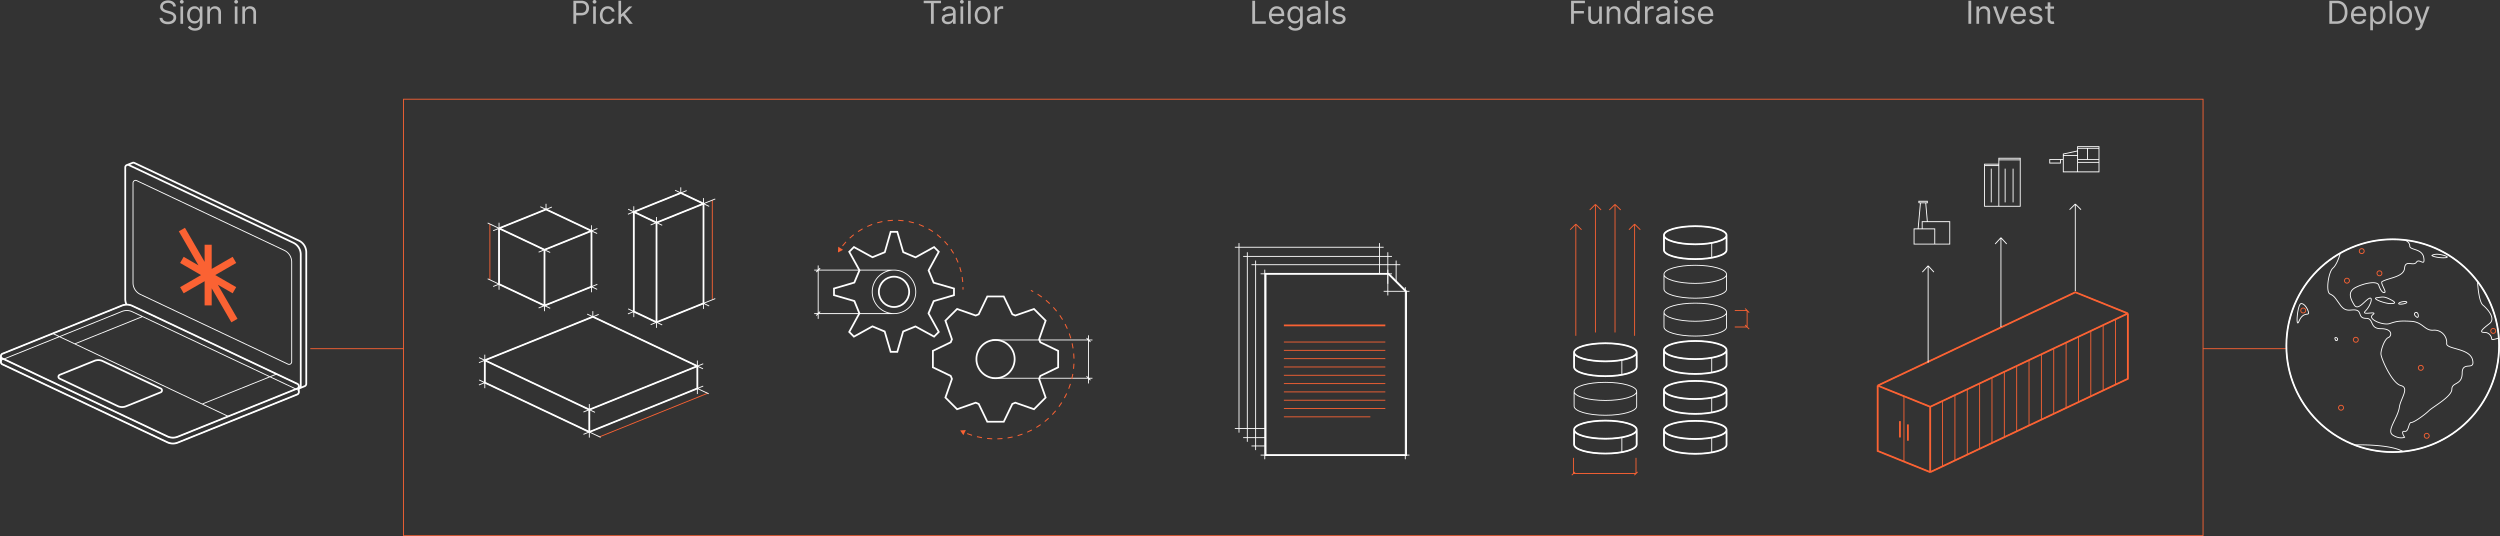 <svg xmlns="http://www.w3.org/2000/svg" width="1410.995" height="302.592" viewBox="0 0 1410.995 302.592">
  <rect x="0" y="0" width="1410.995" height="302.592" fill="#333333" stroke="none"/>
  <g id="process" transform="translate(-0.557 -2)">
    <path id="Path_11484" data-name="Path 11484" d="M289.612,15.437V2.407h4.4a5.035,5.035,0,0,1,2.507.554,3.463,3.463,0,0,1,1.45,1.482,4.58,4.58,0,0,1,.471,2.087,4.619,4.619,0,0,1-.471,2.093,3.493,3.493,0,0,1-1.438,1.5,5,5,0,0,1-2.494.554h-3.156v-1.4h3.1a3.4,3.4,0,0,0,1.686-.363,2.165,2.165,0,0,0,.923-.98,3.274,3.274,0,0,0,.292-1.406,3.232,3.232,0,0,0-.292-1.4,2.09,2.09,0,0,0-.929-.967,3.51,3.51,0,0,0-1.7-.356H291.19v11.63Zm11.17,0V5.665h1.5v9.773Zm.763-11.4a1.069,1.069,0,0,1-.757-.3.986.986,0,0,1,0-1.438,1.069,1.069,0,0,1,.757-.3,1.047,1.047,0,0,1,.751.3.972.972,0,0,1,0,1.438A1.047,1.047,0,0,1,301.544,4.036ZM309,15.641A4.088,4.088,0,0,1,305.11,13.2a6.061,6.061,0,0,1-.535-2.6,6,6,0,0,1,.548-2.628,4.329,4.329,0,0,1,1.54-1.788,4.135,4.135,0,0,1,2.316-.649,4.379,4.379,0,0,1,1.858.382,3.56,3.56,0,0,1,1.356,1.069,3.34,3.34,0,0,1,.655,1.6h-1.5a2.329,2.329,0,0,0-.764-1.183A2.283,2.283,0,0,0,309,6.886a2.637,2.637,0,0,0-1.54.458,2.988,2.988,0,0,0-1.025,1.279,4.736,4.736,0,0,0-.363,1.928,5,5,0,0,0,.357,1.972,3,3,0,0,0,1.018,1.3,2.633,2.633,0,0,0,1.552.464,2.684,2.684,0,0,0,1.063-.2,2.191,2.191,0,0,0,.807-.585,2.238,2.238,0,0,0,.471-.916h1.5a3.473,3.473,0,0,1-.63,1.559A3.513,3.513,0,0,1,310.9,15.24,4.244,4.244,0,0,1,309,15.641Zm7.438-3.767-.026-1.858h.306L321,5.665h1.858L318.3,10.271h-.128Zm-1.4,3.563V2.407h1.5v13.03Zm6.209,0L317.433,10.6,318.5,9.559l4.657,5.879Z" transform="translate(34.564)" fill="#b9b9b9"/>
    <path id="Path_11485" data-name="Path 11485" d="M994.307,2.364v13.03h-1.578V2.364Zm4.462,7.151v5.879h-1.5V5.621h1.45V7.148h.128a2.793,2.793,0,0,1,1.044-1.2,3.256,3.256,0,0,1,1.811-.458,3.581,3.581,0,0,1,1.736.407,2.716,2.716,0,0,1,1.153,1.222A4.482,4.482,0,0,1,1005,9.184v6.21h-1.5V9.286a2.563,2.563,0,0,0-.593-1.794,2.141,2.141,0,0,0-1.646-.649,2.624,2.624,0,0,0-1.286.312,2.23,2.23,0,0,0-.883.91A2.994,2.994,0,0,0,998.769,9.515Zm16.625-3.894-3.617,9.773h-1.534l-3.606-9.773h1.624l2.7,7.788h.1l2.7-7.788Zm5.722,9.976a4.575,4.575,0,0,1-2.43-.623,4.175,4.175,0,0,1-1.579-1.756,6.079,6.079,0,0,1-.549-2.634,6.165,6.165,0,0,1,.549-2.647,4.309,4.309,0,0,1,1.545-1.794,4.135,4.135,0,0,1,2.318-.649,4.6,4.6,0,0,1,1.5.254,3.641,3.641,0,0,1,1.355.827,3.8,3.8,0,0,1,.974,1.5,6.291,6.291,0,0,1,.37,2.3v.636h-7.536v-1.3h6a3.3,3.3,0,0,0-.325-1.476,2.547,2.547,0,0,0-.929-1.024,2.62,2.62,0,0,0-1.411-.375,2.693,2.693,0,0,0-1.557.445,2.907,2.907,0,0,0-1,1.145,3.348,3.348,0,0,0-.358,1.514v.865a4.15,4.15,0,0,0,.392,1.877,2.739,2.739,0,0,0,1.075,1.164,3.1,3.1,0,0,0,1.59.394,3.325,3.325,0,0,0,1.075-.166,2.359,2.359,0,0,0,.829-.509,2.232,2.232,0,0,0,.537-.853l1.456.407a3.3,3.3,0,0,1-.773,1.3,3.754,3.754,0,0,1-1.333.865A5.009,5.009,0,0,1,1021.117,15.6Zm13.258-7.788-1.355.382a2.544,2.544,0,0,0-.37-.655A1.877,1.877,0,0,0,1031.99,7a2.4,2.4,0,0,0-1.075-.21,2.58,2.58,0,0,0-1.5.414,1.226,1.226,0,0,0-.594,1.037,1.053,1.053,0,0,0,.414.884,3.382,3.382,0,0,0,1.265.541l1.456.356A3.975,3.975,0,0,1,1033.9,11a2.293,2.293,0,0,1,.649,1.673,2.473,2.473,0,0,1-.493,1.5,3.176,3.176,0,0,1-1.333,1.043,4.882,4.882,0,0,1-1.993.382,4.386,4.386,0,0,1-2.475-.649,2.834,2.834,0,0,1-1.243-1.9l1.422-.356a1.964,1.964,0,0,0,.773,1.183,2.56,2.56,0,0,0,1.489.394,2.771,2.771,0,0,0,1.668-.445,1.32,1.32,0,0,0,.627-1.082,1.147,1.147,0,0,0-.358-.853,2.273,2.273,0,0,0-1.1-.522l-1.624-.382a3.852,3.852,0,0,1-1.971-.986,2.4,2.4,0,0,1-.627-1.686,2.4,2.4,0,0,1,.47-1.463,3.159,3.159,0,0,1,1.277-1,4.461,4.461,0,0,1,1.848-.363,3.641,3.641,0,0,1,2.273.636A3.421,3.421,0,0,1,1034.375,7.81Zm6.685-2.189V6.894H1036V5.621Zm-3.583-2.341h1.5v9.315a1.953,1.953,0,0,0,.179.954.955.955,0,0,0,.482.42,1.987,1.987,0,0,0,.638.1,2.751,2.751,0,0,0,.4-.025c.1-.021.19-.038.257-.051l.3,1.349a3.32,3.32,0,0,1-1.12.178,2.986,2.986,0,0,1-1.243-.274,2.493,2.493,0,0,1-1.008-.833,2.352,2.352,0,0,1-.392-1.412Z" transform="translate(118.786 0.044)" fill="#b9b9b9"/>
    <path id="Path_11486" data-name="Path 11486" d="M466.179,3.807v-1.4h9.772v1.4h-4.1v11.63h-1.578V3.807ZM479.73,15.666a3.973,3.973,0,0,1-1.686-.35,2.77,2.77,0,0,1-1.647-2.653,2.508,2.508,0,0,1,.33-1.362,2.333,2.333,0,0,1,.885-.827,4.637,4.637,0,0,1,1.222-.445q.674-.153,1.355-.242.89-.115,1.445-.172a2.226,2.226,0,0,0,.814-.21.535.535,0,0,0,.261-.509V8.846a1.992,1.992,0,0,0-.515-1.463,2.073,2.073,0,0,0-1.546-.522,2.7,2.7,0,0,0-1.686.471,2.793,2.793,0,0,0-.859,1.005l-1.424-.509a3.416,3.416,0,0,1,1.018-1.387,3.808,3.808,0,0,1,1.4-.7,5.8,5.8,0,0,1,1.5-.2,5.936,5.936,0,0,1,1.081.115,3.46,3.46,0,0,1,1.19.452,2.651,2.651,0,0,1,.961,1.037A3.862,3.862,0,0,1,484.209,9v6.439h-1.5V14.114h-.076a2.653,2.653,0,0,1-.51.681,2.935,2.935,0,0,1-.947.617A3.659,3.659,0,0,1,479.73,15.666Zm.228-1.349a2.976,2.976,0,0,0,1.5-.35,2.383,2.383,0,0,0,.929-.9,2.307,2.307,0,0,0,.318-1.164V10.526a.9.9,0,0,1-.42.21,7.057,7.057,0,0,1-.738.159q-.413.064-.808.115c-.259.03-.468.055-.629.076a5.744,5.744,0,0,0-1.1.248,1.889,1.889,0,0,0-.814.5,1.28,1.28,0,0,0-.306.9,1.346,1.346,0,0,0,.58,1.183A2.593,2.593,0,0,0,479.958,14.318Zm6.991,1.12V5.665h1.5v9.773Zm.764-11.4a1.067,1.067,0,0,1-.757-.3.986.986,0,0,1,0-1.438,1.067,1.067,0,0,1,.757-.3,1.048,1.048,0,0,1,.751.3.972.972,0,0,1,0,1.438A1.048,1.048,0,0,1,487.712,4.036Zm4.99-1.629v13.03h-1.5V2.407Zm6.72,13.234a4.133,4.133,0,0,1-3.874-2.392,5.97,5.97,0,0,1-.553-2.647,6.042,6.042,0,0,1,.553-2.666,4.125,4.125,0,0,1,3.874-2.4,4.121,4.121,0,0,1,3.869,2.4,5.981,5.981,0,0,1,.56,2.666,5.91,5.91,0,0,1-.56,2.647,4.129,4.129,0,0,1-3.869,2.392Zm0-1.349a2.58,2.58,0,0,0,1.655-.515,3.044,3.044,0,0,0,.961-1.355,5.2,5.2,0,0,0,.311-1.82,5.257,5.257,0,0,0-.311-1.826,3.084,3.084,0,0,0-.961-1.368,2.884,2.884,0,0,0-3.309,0,3.084,3.084,0,0,0-.961,1.368A5.257,5.257,0,0,0,496.5,10.6a5.2,5.2,0,0,0,.311,1.82,3.044,3.044,0,0,0,.961,1.355A2.579,2.579,0,0,0,499.422,14.292Zm6.721,1.145V5.665h1.45V7.141h.1a2.345,2.345,0,0,1,.968-1.177,2.846,2.846,0,0,1,1.578-.452c.11,0,.249,0,.413.006s.291.011.376.019V7.064c-.052-.013-.168-.032-.35-.057a3.448,3.448,0,0,0-.567-.045,2.657,2.657,0,0,0-1.272.3,2.25,2.25,0,0,0-.878.814,2.2,2.2,0,0,0-.318,1.177v6.184Z" transform="translate(55.714)" fill="#b9b9b9"/>
    <path id="Path_11487" data-name="Path 11487" d="M631.792,15.394V2.364h1.578v11.63h6.057v1.4Zm13.971.2a4.6,4.6,0,0,1-2.437-.623,4.18,4.18,0,0,1-1.571-1.756,5.985,5.985,0,0,1-.548-2.634,6.069,6.069,0,0,1,.548-2.647,4.313,4.313,0,0,1,1.54-1.794,4.135,4.135,0,0,1,2.316-.649,4.631,4.631,0,0,1,1.507.254,3.736,3.736,0,0,1,1.356.827,3.967,3.967,0,0,1,.973,1.5,6.4,6.4,0,0,1,.363,2.3v.636h-7.533v-1.3h6.005a3.2,3.2,0,0,0-.33-1.476,2.491,2.491,0,0,0-.929-1.024,2.6,2.6,0,0,0-1.412-.375,2.7,2.7,0,0,0-1.553.445,2.939,2.939,0,0,0-1,1.145,3.369,3.369,0,0,0-.349,1.514v.865a4.2,4.2,0,0,0,.382,1.877,2.753,2.753,0,0,0,1.075,1.164,3.153,3.153,0,0,0,1.6.394,3.253,3.253,0,0,0,1.069-.166,2.28,2.28,0,0,0,.833-.509,2.322,2.322,0,0,0,.541-.853l1.45.407a3.211,3.211,0,0,1-.769,1.3,3.758,3.758,0,0,1-1.336.865A4.961,4.961,0,0,1,645.763,15.6Zm10.275,3.665a5.568,5.568,0,0,1-1.87-.28,3.917,3.917,0,0,1-2.125-1.68l1.2-.84c.137.178.308.382.516.611a2.6,2.6,0,0,0,.852.6,3.348,3.348,0,0,0,1.431.261,3.187,3.187,0,0,0,1.954-.573,2.09,2.09,0,0,0,.769-1.794V13.587h-.128a7.905,7.905,0,0,1-.47.662,2.674,2.674,0,0,1-.866.693,3.23,3.23,0,0,1-1.514.3,4.078,4.078,0,0,1-2.125-.56,3.929,3.929,0,0,1-1.483-1.629,5.7,5.7,0,0,1-.541-2.6,6.052,6.052,0,0,1,.529-2.615,4.071,4.071,0,0,1,1.47-1.731,3.877,3.877,0,0,1,2.176-.617,3.066,3.066,0,0,1,1.514.318,2.655,2.655,0,0,1,.866.713q.306.394.47.649h.153V5.621h1.45V15.674a3.4,3.4,0,0,1-.572,2.049,3.261,3.261,0,0,1-1.527,1.164A5.762,5.762,0,0,1,656.039,19.262Zm-.05-5.37a2.7,2.7,0,0,0,1.526-.414,2.565,2.565,0,0,0,.948-1.19,4.809,4.809,0,0,0,.325-1.858,5.074,5.074,0,0,0-.318-1.864,2.8,2.8,0,0,0-.942-1.266,2.839,2.839,0,0,0-3.131.025,2.94,2.94,0,0,0-.947,1.3,5.009,5.009,0,0,0-.312,1.807,4.76,4.76,0,0,0,.318,1.8,2.765,2.765,0,0,0,.955,1.222A2.711,2.711,0,0,0,655.988,13.892Zm9.9,1.731a3.973,3.973,0,0,1-1.686-.35,2.773,2.773,0,0,1-1.648-2.653,2.508,2.508,0,0,1,.331-1.362,2.332,2.332,0,0,1,.885-.827,4.637,4.637,0,0,1,1.222-.445q.674-.153,1.355-.242.89-.115,1.444-.172a2.225,2.225,0,0,0,.814-.21.535.535,0,0,0,.261-.509V8.8a2,2,0,0,0-.515-1.463,2.073,2.073,0,0,0-1.546-.522,2.7,2.7,0,0,0-1.686.471,2.793,2.793,0,0,0-.859,1.005l-1.426-.509A3.429,3.429,0,0,1,663.852,6.4a3.809,3.809,0,0,1,1.4-.7,5.8,5.8,0,0,1,1.5-.2,5.937,5.937,0,0,1,1.082.115,3.46,3.46,0,0,1,1.19.452,2.651,2.651,0,0,1,.961,1.037,3.861,3.861,0,0,1,.382,1.858v6.439h-1.5V14.07h-.076a2.65,2.65,0,0,1-.509.681,2.936,2.936,0,0,1-.947.617A3.659,3.659,0,0,1,665.888,15.623Zm.228-1.349a2.976,2.976,0,0,0,1.5-.35,2.383,2.383,0,0,0,.929-.9,2.307,2.307,0,0,0,.318-1.164V10.482a.9.9,0,0,1-.42.21,7.12,7.12,0,0,1-.738.159q-.413.064-.809.115t-.629.076a5.743,5.743,0,0,0-1.1.248,1.889,1.889,0,0,0-.814.5,1.28,1.28,0,0,0-.306.9,1.348,1.348,0,0,0,.579,1.183A2.6,2.6,0,0,0,666.117,14.274Zm8.492-11.91v13.03h-1.5V2.364Zm9.673,5.446-1.349.382a2.471,2.471,0,0,0-.375-.655A1.824,1.824,0,0,0,681.9,7a2.4,2.4,0,0,0-1.075-.21,2.567,2.567,0,0,0-1.495.414,1.217,1.217,0,0,0-.592,1.037,1.072,1.072,0,0,0,.408.884,3.4,3.4,0,0,0,1.272.541l1.451.356a4,4,0,0,1,1.953.973,2.275,2.275,0,0,1,.643,1.673,2.48,2.48,0,0,1-.484,1.5,3.208,3.208,0,0,1-1.336,1.043,4.878,4.878,0,0,1-2,.382,4.392,4.392,0,0,1-2.475-.649,2.874,2.874,0,0,1-1.241-1.9l1.424-.356a1.986,1.986,0,0,0,.77,1.183,2.584,2.584,0,0,0,1.495.394,2.8,2.8,0,0,0,1.667-.445,1.314,1.314,0,0,0,.624-1.082,1.134,1.134,0,0,0-.357-.853,2.27,2.27,0,0,0-1.094-.522l-1.628-.382A3.883,3.883,0,0,1,677.855,10a2.39,2.39,0,0,1-.624-1.686,2.421,2.421,0,0,1,.465-1.463,3.167,3.167,0,0,1,1.279-1,4.492,4.492,0,0,1,1.845-.363,3.65,3.65,0,0,1,2.278.636A3.429,3.429,0,0,1,684.282,7.81Z" transform="translate(75.552 0.044)" fill="#b9b9b9"/>
    <path id="Path_11488" data-name="Path 11488" d="M88.712,5.665a2,2,0,0,0-.929-1.5,3.564,3.564,0,0,0-2-.534,3.8,3.8,0,0,0-1.514.28,2.418,2.418,0,0,0-1.005.77,1.845,1.845,0,0,0-.356,1.113,1.59,1.59,0,0,0,.248.9,2.2,2.2,0,0,0,.649.617,4.651,4.651,0,0,0,.827.4q.433.153.8.248l1.323.356a11.542,11.542,0,0,1,1.133.369,5.228,5.228,0,0,1,1.2.643,3.273,3.273,0,0,1,.954,1.031,2.971,2.971,0,0,1,.375,1.546,3.429,3.429,0,0,1-.554,1.909,3.768,3.768,0,0,1-1.6,1.355,5.873,5.873,0,0,1-2.551.5,5.972,5.972,0,0,1-2.424-.452,3.862,3.862,0,0,1-1.6-1.26,3.593,3.593,0,0,1-.655-1.877h1.629a2.038,2.038,0,0,0,.5,1.222,2.689,2.689,0,0,0,1.107.713,4.485,4.485,0,0,0,1.451.229,4.271,4.271,0,0,0,1.622-.293,2.786,2.786,0,0,0,1.139-.827,1.96,1.96,0,0,0,.42-1.247,1.528,1.528,0,0,0-.363-1.056,2.662,2.662,0,0,0-.954-.662,10.032,10.032,0,0,0-1.279-.445l-1.6-.458A5.971,5.971,0,0,1,82.273,8a2.752,2.752,0,0,1-.891-2.131,3.16,3.16,0,0,1,.592-1.909,3.929,3.929,0,0,1,1.6-1.272,5.414,5.414,0,0,1,2.259-.458,5.293,5.293,0,0,1,2.24.452A3.873,3.873,0,0,1,89.628,3.9a3.043,3.043,0,0,1,.611,1.762Zm4.1,9.773V5.665h1.5v9.773Zm.763-11.4a1.067,1.067,0,0,1-.757-.3.985.985,0,0,1,0-1.438,1.067,1.067,0,0,1,.757-.3,1.046,1.046,0,0,1,.751.3.972.972,0,0,1,0,1.438A1.046,1.046,0,0,1,93.571,4.036ZM101,19.306a5.567,5.567,0,0,1-1.871-.28,3.918,3.918,0,0,1-2.125-1.68l1.2-.84q.2.267.515.611a2.613,2.613,0,0,0,.853.6,3.347,3.347,0,0,0,1.432.261,3.188,3.188,0,0,0,1.954-.573,2.09,2.09,0,0,0,.769-1.794V13.631H103.6a7.892,7.892,0,0,1-.47.662,2.675,2.675,0,0,1-.865.693,3.232,3.232,0,0,1-1.514.3,4.077,4.077,0,0,1-2.125-.56A3.928,3.928,0,0,1,97.142,13.1a5.7,5.7,0,0,1-.541-2.6,6.045,6.045,0,0,1,.528-2.615A4.076,4.076,0,0,1,98.6,6.155a3.879,3.879,0,0,1,2.176-.617,3.069,3.069,0,0,1,1.514.318,2.654,2.654,0,0,1,.866.713c.2.263.361.479.47.649h.152V5.665h1.451V15.717a3.412,3.412,0,0,1-.572,2.049,3.266,3.266,0,0,1-1.527,1.164A5.76,5.76,0,0,1,101,19.306Zm-.051-5.37a2.7,2.7,0,0,0,1.527-.414,2.565,2.565,0,0,0,.948-1.19,4.809,4.809,0,0,0,.325-1.858,5.074,5.074,0,0,0-.318-1.864,2.8,2.8,0,0,0-.942-1.266,2.838,2.838,0,0,0-3.131.025,2.944,2.944,0,0,0-.948,1.3,5.018,5.018,0,0,0-.312,1.807,4.752,4.752,0,0,0,.318,1.8,2.757,2.757,0,0,0,.954,1.222A2.712,2.712,0,0,0,100.953,13.936Zm8.525-4.377v5.879h-1.5V5.665h1.451V7.192h.128A2.79,2.79,0,0,1,110.6,6a3.246,3.246,0,0,1,1.807-.458,3.562,3.562,0,0,1,1.737.407A2.742,2.742,0,0,1,115.3,7.166a4.54,4.54,0,0,1,.414,2.061v6.21h-1.5V9.329a2.533,2.533,0,0,0-.6-1.794,2.124,2.124,0,0,0-1.642-.649,2.621,2.621,0,0,0-1.286.312,2.232,2.232,0,0,0-.885.91A3.007,3.007,0,0,0,109.479,9.559ZM123.5,15.437V5.665H125v9.773Zm.764-11.4a1.065,1.065,0,0,1-.757-.3.983.983,0,0,1,0-1.438,1.065,1.065,0,0,1,.757-.3,1.044,1.044,0,0,1,.75.3.972.972,0,0,1,0,1.438A1.044,1.044,0,0,1,124.261,4.036Zm4.99,5.523v5.879h-1.5V5.665h1.45V7.192h.128A2.785,2.785,0,0,1,130.37,6a3.24,3.24,0,0,1,1.806-.458,3.562,3.562,0,0,1,1.737.407,2.736,2.736,0,0,1,1.158,1.222,4.525,4.525,0,0,1,.414,2.061v6.21h-1.5V9.329a2.533,2.533,0,0,0-.6-1.794,2.122,2.122,0,0,0-1.642-.649,2.621,2.621,0,0,0-1.286.312,2.239,2.239,0,0,0-.885.91A3.007,3.007,0,0,0,129.251,9.559Z" transform="translate(9.579)" fill="#b9b9b9"/>
    <path id="Path_11489" data-name="Path 11489" d="M1178.67,15.394h-4.02V2.364h4.2a6.358,6.358,0,0,1,3.247.783,5.165,5.165,0,0,1,2.072,2.233,7.875,7.875,0,0,1,.717,3.474,7.874,7.874,0,0,1-.728,3.506,5.139,5.139,0,0,1-2.116,2.252A6.748,6.748,0,0,1,1178.67,15.394Zm-2.441-1.4h2.34a5.216,5.216,0,0,0,2.676-.623,3.806,3.806,0,0,0,1.59-1.775,6.615,6.615,0,0,0,.515-2.742,6.492,6.492,0,0,0-.515-2.717,3.747,3.747,0,0,0-1.534-1.756,4.872,4.872,0,0,0-2.553-.617h-2.52Zm15.2,1.6a4.616,4.616,0,0,1-2.441-.623,4.225,4.225,0,0,1-1.568-1.756,5.921,5.921,0,0,1-.549-2.634,6,6,0,0,1,.549-2.647,4.365,4.365,0,0,1,1.534-1.794,4.134,4.134,0,0,1,2.318-.649,4.612,4.612,0,0,1,1.512.254,3.732,3.732,0,0,1,1.355.827,4.065,4.065,0,0,1,.974,1.5,6.557,6.557,0,0,1,.358,2.3v.636h-7.536v-1.3h6.013a3.162,3.162,0,0,0-.336-1.476,2.468,2.468,0,0,0-.929-1.024,2.567,2.567,0,0,0-1.411-.375,2.682,2.682,0,0,0-1.545.445,2.935,2.935,0,0,0-1.008,1.145,3.491,3.491,0,0,0-.347,1.514v.865a4.153,4.153,0,0,0,.381,1.877,2.738,2.738,0,0,0,1.075,1.164,3.175,3.175,0,0,0,1.6.394,3.209,3.209,0,0,0,1.064-.166,2.307,2.307,0,0,0,.84-.509,2.233,2.233,0,0,0,.538-.853l1.456.407a3.3,3.3,0,0,1-.773,1.3,3.755,3.755,0,0,1-1.333.865A5.009,5.009,0,0,1,1191.424,15.6Zm6.327,3.461V5.621h1.456V7.174h.179a7.272,7.272,0,0,1,.459-.649,2.575,2.575,0,0,1,.851-.713,3.042,3.042,0,0,1,1.512-.318,3.878,3.878,0,0,1,2.172.617,4.072,4.072,0,0,1,1.467,1.75,6.177,6.177,0,0,1,.537,2.672,6.252,6.252,0,0,1-.537,2.691,4.172,4.172,0,0,1-1.456,1.756,3.842,3.842,0,0,1-2.161.617,3.077,3.077,0,0,1-1.5-.312,2.743,2.743,0,0,1-.873-.719,7.56,7.56,0,0,1-.47-.674h-.134v5.166Zm1.478-8.551a5.509,5.509,0,0,0,.325,1.953,2.939,2.939,0,0,0,.952,1.317,2.711,2.711,0,0,0,3.091-.025,3.044,3.044,0,0,0,.963-1.349,5.368,5.368,0,0,0,.325-1.9,5.123,5.123,0,0,0-.325-1.858,2.823,2.823,0,0,0-.952-1.317,2.778,2.778,0,0,0-3.113-.025,2.742,2.742,0,0,0-.952,1.285A5.271,5.271,0,0,0,1199.229,10.508Zm10.94-8.144v13.03h-1.5V2.364Zm6.719,13.234a4.281,4.281,0,0,1-2.318-.63,4.347,4.347,0,0,1-1.557-1.762,5.953,5.953,0,0,1-.549-2.647,6.025,6.025,0,0,1,.549-2.666,4.338,4.338,0,0,1,1.557-1.769,4.281,4.281,0,0,1,2.318-.63,4.228,4.228,0,0,1,2.318.63,4.184,4.184,0,0,1,1.557,1.769,6.025,6.025,0,0,1,.56,2.666,5.954,5.954,0,0,1-.56,2.647,4.142,4.142,0,0,1-3.874,2.392Zm0-1.349a2.569,2.569,0,0,0,1.657-.515,3.048,3.048,0,0,0,.963-1.355,5.076,5.076,0,0,0,.314-1.82,5.128,5.128,0,0,0-.314-1.826,3.087,3.087,0,0,0-.963-1.368,2.875,2.875,0,0,0-3.3,0,3,3,0,0,0-.963,1.368,5.128,5.128,0,0,0-.314,1.826,5.076,5.076,0,0,0,.314,1.82,2.964,2.964,0,0,0,.963,1.355A2.559,2.559,0,0,0,1216.888,14.249Zm7.346,4.785a3.306,3.306,0,0,1-.683-.064,1.806,1.806,0,0,1-.414-.115l.381-1.323a2.176,2.176,0,0,0,1.366-.013c.37-.144.683-.581.952-1.311l.28-.763L1222.5,5.621h1.635l2.7,7.788h.1l2.7-7.788,1.635.025-4.154,11.172a4.43,4.43,0,0,1-.694,1.234,2.724,2.724,0,0,1-.963.738A2.971,2.971,0,0,1,1224.234,19.033Z" transform="translate(140.578 0.044)" fill="#b9b9b9"/>
    <path id="Path_11490" data-name="Path 11490" d="M792.472,15.437V2.407h7.813v1.4H794.05v4.4H799.7v1.4H794.05v5.828Zm15.858-4V5.665h1.5v9.773h-1.5V13.783h-.1a3.211,3.211,0,0,1-1.069,1.266,3.086,3.086,0,0,1-1.832.515,3.265,3.265,0,0,1-1.629-.4,2.81,2.81,0,0,1-1.12-1.222,4.647,4.647,0,0,1-.407-2.068V5.665h1.5v6.108a2.384,2.384,0,0,0,.6,1.705,2.03,2.03,0,0,0,1.54.636,2.557,2.557,0,0,0,1.139-.286,2.487,2.487,0,0,0,.98-.878A2.639,2.639,0,0,0,808.33,11.442Zm5.752-1.883v5.879h-1.5V5.665h1.451V7.192h.126A2.8,2.8,0,0,1,815.2,6a3.246,3.246,0,0,1,1.807-.458,3.562,3.562,0,0,1,1.737.407A2.742,2.742,0,0,1,819.9,7.166a4.54,4.54,0,0,1,.413,2.061v6.21h-1.5V9.329a2.529,2.529,0,0,0-.6-1.794,2.12,2.12,0,0,0-1.641-.649,2.621,2.621,0,0,0-1.286.312,2.233,2.233,0,0,0-.885.91A3.007,3.007,0,0,0,814.083,9.559Zm12.669,6.082a3.827,3.827,0,0,1-2.157-.617,4.171,4.171,0,0,1-1.464-1.756,6.355,6.355,0,0,1-.527-2.691,6.278,6.278,0,0,1,.527-2.672,4.109,4.109,0,0,1,1.47-1.75,3.877,3.877,0,0,1,2.176-.617,3.034,3.034,0,0,1,1.508.318,2.593,2.593,0,0,1,.852.713q.3.394.465.649h.127V2.407h1.5v13.03h-1.45v-1.5H829.6q-.166.267-.471.674a2.8,2.8,0,0,1-.871.719A3.128,3.128,0,0,1,826.752,15.641Zm.2-1.349a2.464,2.464,0,0,0,1.527-.471,2.948,2.948,0,0,0,.947-1.317,5.438,5.438,0,0,0,.325-1.953,5.291,5.291,0,0,0-.318-1.915,2.786,2.786,0,0,0-.942-1.285,2.805,2.805,0,0,0-3.13.025,2.93,2.93,0,0,0-.948,1.317,5.227,5.227,0,0,0-.311,1.858,5.372,5.372,0,0,0,.318,1.9,3.1,3.1,0,0,0,.954,1.349A2.487,2.487,0,0,0,826.956,14.292Zm7.234,1.145V5.665h1.451V7.141h.1a2.349,2.349,0,0,1,.966-1.177,2.849,2.849,0,0,1,1.578-.452c.111,0,.249,0,.414.006s.29.011.375.019V7.064c-.052-.013-.168-.032-.35-.057a3.435,3.435,0,0,0-.566-.045,2.661,2.661,0,0,0-1.273.3,2.258,2.258,0,0,0-.878.814,2.2,2.2,0,0,0-.318,1.177v6.184Zm9.543.229a3.973,3.973,0,0,1-1.686-.35,2.773,2.773,0,0,1-1.648-2.653,2.508,2.508,0,0,1,.331-1.362,2.332,2.332,0,0,1,.885-.827,4.643,4.643,0,0,1,1.221-.445q.675-.153,1.356-.242.89-.115,1.443-.172a2.226,2.226,0,0,0,.815-.21.535.535,0,0,0,.261-.509V8.846a1.992,1.992,0,0,0-.516-1.463,2.07,2.07,0,0,0-1.545-.522,2.7,2.7,0,0,0-1.686.471,2.782,2.782,0,0,0-.859,1.005l-1.426-.509A3.438,3.438,0,0,1,841.7,6.441a3.825,3.825,0,0,1,1.4-.7,5.818,5.818,0,0,1,1.5-.2,5.937,5.937,0,0,1,1.082.115,3.46,3.46,0,0,1,1.19.452,2.667,2.667,0,0,1,.961,1.037A3.862,3.862,0,0,1,848.211,9v6.439h-1.5V14.114h-.077a2.619,2.619,0,0,1-.508.681,2.929,2.929,0,0,1-.948.617A3.65,3.65,0,0,1,843.732,15.666Zm.228-1.349a2.982,2.982,0,0,0,1.5-.35,2.39,2.39,0,0,0,.929-.9,2.307,2.307,0,0,0,.318-1.164V10.526a.9.9,0,0,1-.42.21,7.12,7.12,0,0,1-.738.159c-.277.042-.545.081-.809.115s-.469.055-.63.076a5.752,5.752,0,0,0-1.094.248,1.889,1.889,0,0,0-.814.5,1.28,1.28,0,0,0-.306.9,1.348,1.348,0,0,0,.579,1.183A2.6,2.6,0,0,0,843.961,14.318Zm6.991,1.12V5.665h1.5v9.773Zm.764-11.4a1.065,1.065,0,0,1-.757-.3.983.983,0,0,1,0-1.438,1.065,1.065,0,0,1,.757-.3,1.044,1.044,0,0,1,.75.3.972.972,0,0,1,0,1.438A1.044,1.044,0,0,1,851.715,4.036Zm10.411,3.817-1.349.382a2.5,2.5,0,0,0-.375-.655,1.822,1.822,0,0,0-.662-.534,2.4,2.4,0,0,0-1.075-.21,2.566,2.566,0,0,0-1.495.414,1.217,1.217,0,0,0-.592,1.037,1.069,1.069,0,0,0,.408.884,3.4,3.4,0,0,0,1.272.541l1.451.356a4.007,4.007,0,0,1,1.953.973,2.275,2.275,0,0,1,.643,1.673,2.48,2.48,0,0,1-.484,1.5,3.209,3.209,0,0,1-1.336,1.043,4.881,4.881,0,0,1-2,.382,4.4,4.4,0,0,1-2.476-.649,2.877,2.877,0,0,1-1.24-1.9l1.424-.356a1.981,1.981,0,0,0,.77,1.183,2.584,2.584,0,0,0,1.495.394,2.8,2.8,0,0,0,1.667-.445,1.313,1.313,0,0,0,.623-1.082,1.137,1.137,0,0,0-.356-.853,2.276,2.276,0,0,0-1.094-.522l-1.629-.382a3.884,3.884,0,0,1-1.972-.986,2.39,2.39,0,0,1-.624-1.686A2.421,2.421,0,0,1,855.54,6.9a3.16,3.16,0,0,1,1.279-1,4.491,4.491,0,0,1,1.845-.363,3.655,3.655,0,0,1,2.278.636A3.436,3.436,0,0,1,862.126,7.853Zm6.535,7.788a4.6,4.6,0,0,1-2.437-.623,4.18,4.18,0,0,1-1.571-1.756,5.985,5.985,0,0,1-.548-2.634,6.068,6.068,0,0,1,.548-2.647,4.313,4.313,0,0,1,1.54-1.794,4.135,4.135,0,0,1,2.316-.649,4.637,4.637,0,0,1,1.508.254,3.74,3.74,0,0,1,1.355.827,3.966,3.966,0,0,1,.973,1.5,6.4,6.4,0,0,1,.363,2.3v.636h-7.533v-1.3h6.005a3.2,3.2,0,0,0-.33-1.476,2.492,2.492,0,0,0-.929-1.024,2.6,2.6,0,0,0-1.412-.375,2.694,2.694,0,0,0-1.552.445,2.921,2.921,0,0,0-1,1.145,3.355,3.355,0,0,0-.351,1.514v.865a4.2,4.2,0,0,0,.382,1.877,2.753,2.753,0,0,0,1.075,1.164,3.152,3.152,0,0,0,1.6.394,3.248,3.248,0,0,0,1.069-.166,2.191,2.191,0,0,0,1.374-1.362l1.451.407a3.226,3.226,0,0,1-.77,1.3,3.757,3.757,0,0,1-1.336.865A4.96,4.96,0,0,1,868.661,15.641Z" transform="translate(94.799)" fill="#b9b9b9"/>
    <rect id="Rectangle_182" data-name="Rectangle 182" width="1015.644" height="246.352" transform="translate(228.309 57.989)" fill="none" stroke="#fb6233" stroke-width="0.5"/>
    <path id="Path_11491" data-name="Path 11491" d="M277.794,161.845l26.515-10.686V119.652m-26.515,42.192V130.337m0,31.507-25.653-12.117V118.221m25.653,12.116,26.515-10.685m-26.515,10.685-25.653-12.116m52.169,1.431-25.653-12.117-26.515,10.686" transform="translate(30.076 12.641)" fill="none" stroke="#fff" stroke-width="1"/>
    <path id="Path_11492" data-name="Path 11492" d="M332.889,172.239,359.4,161.554V105.312m-26.515,66.927V116m0,56.241-12.827-6.058V109.939M332.889,116,359.4,105.312M332.889,116l-12.827-6.059m39.342-4.627-12.826-6.058-26.516,10.685" transform="translate(38.212 11.649)" fill="none" stroke="#fff" stroke-width="1"/>
    <path id="Path_11493" data-name="Path 11493" d="M303.951,226.684V214.091m0,12.593-58.99-27.864V186.229m58.99,40.456,60.974-24.573V189.52m-60.974,24.571,60.974-24.571m-60.974,24.571-58.99-27.862m119.965,3.291-58.99-27.864-60.974,24.573" transform="translate(29.216 19.124)" fill="none" stroke="#fff" stroke-width="1"/>
    <path id="Path_11494" data-name="Path 11494" d="M363.72,200.242l-60.974,24.573" transform="translate(36.137 23.746)" fill="none" stroke="#fb6233" stroke-width="0.5"/>
    <path id="Path_11495" data-name="Path 11495" d="M359.625,159.049V102.777" transform="translate(42.951 12.071)" fill="none" stroke="#fb6233" stroke-width="0.5"/>
    <path id="Path_11496" data-name="Path 11496" d="M247.523,146.462V114.926" transform="translate(29.522 13.527)" fill="none" stroke="#fb6233" stroke-width="0.5"/>
    <path id="Path_11497" data-name="Path 11497" d="M359.758,161.891l-26.516,10.686m26.516-10.686V105.65m0,56.241v3.166m0-3.166,3.206,1.515m-3.206-1.515,3.315-1.336,3.315-1.335m-6.629,2.671v-3.165m0,3.165-3.315,1.336m-23.2,9.35V116.335m0,56.242-12.826-6.059m12.826,6.059v3.166m0-3.166,3.207,1.514m-3.207-1.514,3.315-1.336m-3.315,1.336v-3.166m0,3.166-3.206-1.515m3.206,1.515-3.313,1.336m3.313-57.578,26.516-10.685m-26.516,10.685-12.826-6.058m12.826,6.058V119.5m0-3.166,3.207,1.515m-3.207-1.515L336.556,115m-3.315,1.335V113.17m0,3.165-3.206-1.514m3.206,1.514-3.313,1.336m29.83-12.021-12.827-6.058m12.827,6.058v3.166m0-3.166,3.206,1.514m-3.206-1.514,3.315-1.336,3.315-1.336m-6.629,2.672v-3.166m0,3.166-3.206-1.515m3.206,1.515-3.315,1.336m-36.028,59.532V110.277m0,56.241v3.166m0-3.166,3.207,1.515m-3.207-1.515v-3.165m0,3.165L317.209,165m3.206,1.514-3.313,1.336m3.313-57.577,26.515-10.685m-26.515,10.685v-3.166m0,3.166-3.206-1.515m3.206,1.515-3.313,1.336m29.829-12.021,3.207,1.514m-3.207-1.514,3.315-1.336m-3.315,1.336V96.426m0,3.165-3.206-1.515m3.206,1.515-3.313,1.335" transform="translate(37.857 11.311)" fill="none" stroke="#fff" stroke-width="0.5"/>
    <path id="Path_11498" data-name="Path 11498" d="M304.994,151.5l-26.516,10.685M304.994,151.5V119.993m0,31.507v3.166m0-3.166,3.206,1.514m-3.206-1.514,3.315-1.336m-29.831,12.021V130.679m0,31.506-25.653-12.116m25.653,12.116,3.207,1.515m-3.207-1.515v3.166m0-3.166-3.315,1.336m3.315-32.842,26.516-10.686m-26.516,10.686-25.653-12.117m25.653,12.117-3.315,1.336m3.315-1.336,3.207,1.514m23.309-12.2-12.827-6.058-6.413-3.029-6.413-3.029m25.653,12.116,3.206,1.515m-3.206-1.515,3.315-1.336m-3.315,1.336v-3.165m-52.17,33.241V118.562m0,31.507-3.207-1.515-3.207-1.515m6.414,3.03L249.51,151.4m3.315-1.335v3.165m0-34.672,26.516-10.685m-26.516,10.685V115.4m0,3.166-3.207-1.514-3.207-1.515m6.414,3.029L249.51,119.9m29.831-12.021,3.313-1.336m-3.313,1.336v-3.166m0,3.166-3.207-1.515" transform="translate(29.389 12.303)" fill="none" stroke="#fff" stroke-width="0.5"/>
    <path id="Path_11499" data-name="Path 11499" d="M365.278,202.449V189.856m0,12.593L304.3,227.021m60.974-24.571v3.166m0-3.166,3.207,1.514,3.207,1.515m-6.414-3.029,3.315-1.336m-3.315,1.336v-3.166m0,3.166-3.313,1.336M304.3,227.021V214.429m0,12.592-58.99-27.862V186.565m58.99,40.456v3.166m0-3.166,3.207,1.515,3.207,1.514m-6.414-3.029,3.315-1.336m-3.315,1.336v-3.166m0,3.166-3.206-1.514m3.206,1.514-3.313,1.336m3.313-13.928,60.974-24.573M304.3,214.429l-58.99-27.864m58.99,27.864v3.165m0-3.165,3.207,1.514m-3.207-1.514,3.315-1.336m-3.315,1.336v-3.166m0,3.166-3.206-1.515m3.206,1.515-3.313,1.335m64.288-25.907-58.99-27.862m58.99,27.862v3.166m0-3.166,3.207,1.515m-3.207-1.515,3.315-1.336m-3.315,1.336V186.69m0,3.166-3.206-1.514m3.206,1.514-3.313,1.336m-116.651-4.627,60.974-24.571m-60.974,24.571v3.166m0-3.166,3.207,1.515m-3.207-1.515,3.315-1.336m-3.315,1.336V183.4m0,3.166-3.206-1.514m3.206,1.514L242,187.9m64.288-25.907,3.207,1.514m-3.207-1.514,3.315-1.336m-3.315,1.336v-3.166m0,3.166-3.206-1.515m3.206,1.515-3.313,1.336m-57.66,35.829v3.166m0-3.166,3.207,1.514m-3.207-1.514v-3.166m0,3.166-3.206-1.515m3.206,1.515L242,200.494" transform="translate(28.861 18.785)" fill="none" stroke="#fff" stroke-width="0.5"/>
    <path id="Path_11500" data-name="Path 11500" d="M1032.428,224.486V187.6m0,36.888,13.941-6.587m-13.941,6.587-13.941,6.585m69.718-69.816v36.887l-13.941,6.587m13.941-43.473-29.652-11.95m29.652,11.95-3.494,1.646-3.483,1.646M1058.553,149.3l-55.78,26.343L947,201.992M1058.553,149.3l-48.811,23.05L947,201.992m85.43-14.394,6.976-3.292m-6.976,3.292-6.976,3.293m-48.8,59.938V213.942m0,36.887-14.827-5.975m14.827,5.975,13.943-6.585m-13.943-30.3-14.827-5.975m14.827,5.975,6.972-3.293M947,201.992v36.887l14.828,5.975M947,201.992l14.828,5.975m0,0v36.887m42.714-44.084v36.887m0-36.887,6.969-3.293m-6.969,3.293-6.972,3.293m6.972,33.594,13.946-6.585m-13.946,6.585L990.6,244.244m69.713-69.817v36.888m0-36.888,6.976-3.292m-6.976,3.292-6.965,3.293m6.965,33.595,13.953-6.585m-13.953,6.585L1046.37,217.9m27.894-50.059v36.888m0-36.888,6.965-3.293m-6.965,3.293-6.976,3.293m-20.918,9.879V217.9m0-36.887,6.976-3.293m-6.976,3.293-6.965,3.293m-20.918,9.879v36.887m0-36.887,6.965-3.293m-6.965,3.293-6.976,3.292M990.6,207.356v36.888m0-36.888,6.972-3.292m-6.972,3.292-6.972,3.293m97.6-46.1v36.888l-13.941,6.585m13.941-43.473-3.483,1.647-6.976,3.292-6.965,3.293-6.976,3.293-6.976,3.293-6.965,3.292-6.976,3.293-6.965,3.293-6.976,3.292-6.976,3.293-6.965,3.293-6.973,3.292-6.972,3.293L987.112,209,980.14,212.3m87.147-41.161v36.887m-13.941-30.3v36.888m-13.941-30.3v36.887m-13.953-30.3v36.887m-13.941-30.3v36.888m-13.941-30.3V240.95l13.941-6.585m-27.885-23.716v36.888m55.779-26.344,13.941-6.585m-13.941,6.585-13.953,6.585m-13.941,6.587,13.941-6.587m41.835-19.757-13.941,6.587m31.365-14.818-13.941,6.585-13.941,6.585-13.941,6.587-13.941,6.585-13.953,6.585-13.938,6.587-13.944,6.585m90.634-42.808-13.941,6.587-13.953,6.585-13.941,6.585-13.941,6.587-13.941,6.585L994.084,242.6" transform="translate(113.309 17.645)" fill="none" stroke="#fb6233" stroke-width="0.5"/>
    <path id="Path_11501" data-name="Path 11501" d="M1088.2,161.255v36.887l-13.941,6.587-13.953,6.585L1046.37,217.9l-13.941,6.587-13.941,6.585-13.946,6.585L990.6,244.244l-13.943,6.585M1088.2,161.255l-29.652-11.95-55.78,26.343L947,201.992M1088.2,161.255l-13.941,6.585-13.953,6.585-13.941,6.587-13.941,6.585-13.941,6.587-13.946,6.585L990.6,207.356l-13.943,6.587m0,36.887-14.827-5.975L947,238.879V201.992m29.655,48.837V213.942m0,0-14.827-5.975L947,201.992m17.073,31.1v-9.221m-4.5,7.406v-9.221" transform="translate(113.309 17.645)" fill="none" stroke="#fb6233" stroke-width="1"/>
    <path id="Path_11502" data-name="Path 11502" d="M1046.955,153.976V104.831m0,0-3.225,3.187m3.225-3.187,3.225,3.187" transform="translate(124.895 12.318)" fill="none" stroke="#fff" stroke-width="0.5"/>
    <path id="Path_11503" data-name="Path 11503" d="M1009.48,172.21V121.784m0,0-3.27,3.571m3.27-3.571,3.258,3.571" transform="translate(120.401 14.348)" fill="none" stroke="#fff" stroke-width="0.5"/>
    <path id="Path_11504" data-name="Path 11504" d="M972.784,190.59V135.961m0,0-3.268,3.571m3.268-3.571,3.269,3.571" transform="translate(116.006 16.046)" fill="none" stroke="#fff" stroke-width="0.5"/>
    <path id="Path_11505" data-name="Path 11505" d="M977.018,127.61H965.344v-8.584l4.587-.009m7.087,8.593.009-8.593h-7.1m7.087,8.593h8.47v-12.65H969.922l.009,4.057m-2.3.009,1.318-14.685m0,0h2.976m-2.976,0h-.915m4.807,10.619-.916-10.619m0,0h-3.891m3.891,0h.916v-.9h-4.807v.9" transform="translate(115.506 12.151)" fill="none" stroke="#fff" stroke-width="0.5"/>
    <path id="Path_11506" data-name="Path 11506" d="M1049.441,78.335l-8.062,1.736v3.1m20.145-6.322h-6.45m-5.633,0h5.633m-13.695,4.029h8.062m12.083,3.9V75.918h-12.083V83.17m12.083,1.611v5.362h-15.509m15.509-5.362h-12.083m12.083-1.611h-6.45m-5.633,0h5.633m-5.633,0v6.973h-3.427m9.059-13.295V83.17m-13.695,0v6.973h4.636m-4.636-6.973h-1.613m0,0h-6.036v2.014h6.036Zm6.248,6.973h0Z" transform="translate(123.698 8.854)" fill="none" stroke="#fff" stroke-width="0.5"/>
    <path id="Path_11507" data-name="Path 11507" d="M456.024,162.968a12.279,12.279,0,1,0,0-24.558m0,24.558a12.279,12.279,0,1,1,0-24.558m0,24.558H413.233m42.791-24.558H411m0,24.558h2.233m0-27.163v27.163m0,2.977v-2.977m0,0-1.116,1.116m1.116-1.116,1.116-1.116m-2.233-22.325,1.116-1.116,1.116-1.116" transform="translate(49.104 16.028)" fill="none" stroke="#fff" stroke-width="0.5"/>
    <path id="Path_11508" data-name="Path 11508" d="M500.721,195.218h54.327m-54.327-21.583H557.28m0,21.583h-2.232m0-24.187v24.187m0,2.976v-2.976m0,0,1.116,1.115m-1.116-1.115-1.116-1.116m2.233-19.35-1.116-1.116-1.116-1.116" transform="translate(59.852 20.247)" fill="none" stroke="#fff" stroke-width="0.5"/>
    <circle id="Ellipse_442" data-name="Ellipse 442" cx="10.791" cy="10.791" r="10.791" transform="translate(551.643 193.881)" fill="none" stroke="#fff" stroke-width="1"/>
    <path id="Path_11509" data-name="Path 11509" d="M484.554,227.436l1.813,2.676,1.411-2.909Zm39.806-78.8q.647.328,1.278.672l.269-.492q-.64-.349-1.293-.68Zm3.757,2.132q1.224.776,2.382,1.62l.33-.452q-1.172-.855-2.412-1.641Zm4.652,3.394q1.109.926,2.147,1.917l.386-.405q-1.05-1-2.175-1.942Zm4.163,3.972q.978,1.065,1.877,2.185l.437-.35q-.912-1.134-1.9-2.213Zm3.606,4.487q.828,1.181,1.574,2.411l.478-.291Q541.834,163.5,541,162.3Zm2.988,4.92q.667,1.277,1.247,2.595l.512-.225q-.588-1.334-1.262-2.629Zm2.323,5.266q.494,1.352.9,2.736l.537-.158q-.41-1.4-.91-2.769Zm1.619,5.524q.314,1.4.536,2.83l.553-.087q-.225-1.441-.543-2.864Zm.887,5.687q.129,1.433.163,2.876l.56-.013q-.035-1.461-.166-2.913Zm.138,5.753q-.059,1.436-.215,2.872l.558.06q.156-1.455.217-2.909Zm-.618,5.723q-.247,1.413-.59,2.817l.544.133q.346-1.423.6-2.853Zm-1.365,5.591q-.432,1.366-.955,2.718l.522.2q.531-1.367.967-2.752Zm-2.085,5.365q-.3.652-.629,1.3l.5.253q.331-.655.637-1.315Zm-.629,1.3q-.327.647-.672,1.278l.492.269q.349-.64.68-1.293Zm-2.132,3.757q-.776,1.224-1.62,2.382l.452.33q.855-1.172,1.64-2.412Zm-3.394,4.652q-.925,1.109-1.917,2.147l.405.386q1-1.05,1.942-2.175Zm-3.972,4.163q-1.065.978-2.185,1.877l.35.437q1.134-.912,2.213-1.9Zm-4.487,3.606q-1.181.828-2.411,1.574l.291.478q1.245-.756,2.441-1.595Zm-4.919,2.988q-1.278.667-2.6,1.247l.225.512q1.334-.588,2.629-1.262Zm-5.268,2.322q-1.352.494-2.736.9l.158.538q1.4-.41,2.77-.91ZM514.1,230.86q-1.4.314-2.83.536l.087.553q1.441-.225,2.864-.543Zm-5.687.887q-1.433.129-2.876.163l.013.56q1.461-.035,2.913-.166Zm-5.753.138q-1.436-.059-2.872-.215l-.06.558q1.455.156,2.909.217Zm-5.723-.618q-1.413-.247-2.817-.59l-.133.544q1.423.346,2.854.6Zm-5.591-1.365q-1.366-.432-2.718-.955l-.2.522q1.367.531,2.752.967Z" transform="translate(57.915 17.505)" fill="#fb6233"/>
    <path id="Path_11510" data-name="Path 11510" d="M422.963,131.218l.15-3.229,2.721,1.745Zm2.347-3.855q.939-1.193,1.957-2.292l.411.38q-1,1.083-1.928,2.259Zm4.089-4.424q1.112-1.026,2.292-1.955l.347.44q-1.162.914-2.26,1.926Zm4.734-3.724q1.258-.838,2.572-1.57l.273.488q-1.3.722-2.535,1.548Zm5.261-2.934q1.372-.63,2.787-1.149l.193.525q-1.392.512-2.747,1.132Zm5.655-2.076q1.451-.408,2.932-.7l.109.549q-1.458.289-2.889.691Zm5.909-1.171q1.495-.176,3-.236l.022.56q-1.486.059-2.962.233Zm6.019-.236q1.5.059,3.006.237l-.066.555q-1.48-.175-2.962-.233Zm5.983.71q1.471.294,2.929.707l-.153.539q-1.434-.406-2.886-.7Zm5.795,1.644q1.4.521,2.782,1.159l-.235.507q-1.356-.628-2.741-1.141Zm5.466,2.532q.655.37,1.3.765l-.293.478q-.637-.391-1.282-.755Zm1.3.765q.613.378,1.208.774l-.31.466q-.586-.39-1.191-.761Zm3.536,2.451q1.14.889,2.2,1.847l-.376.414q-1.041-.944-2.164-1.819Zm4.248,3.852q.991,1.046,1.895,2.154l-.434.354q-.889-1.092-1.867-2.123Zm3.622,4.446q.821,1.181,1.55,2.414l-.482.284q-.717-1.214-1.529-2.378Zm2.915,4.938q.637,1.288,1.174,2.618l-.52.209q-.529-1.308-1.156-2.58Zm2.148,5.317q.438,1.367.773,2.762l-.545.131q-.329-1.376-.76-2.723Zm1.337,5.577q.228,1.414.354,2.847l-.558.048q-.123-1.409-.349-2.805Zm.495,5.712q.008.717-.01,1.436l-.56-.015q.018-.707.01-1.414Z" transform="translate(50.537 13.272)" fill="#fb6233"/>
    <circle id="Ellipse_443" data-name="Ellipse 443" cx="8.558" cy="8.558" r="8.558" transform="translate(496.572 158.157)" fill="none" stroke="#fff" stroke-width="1"/>
    <path id="Path_11511" data-name="Path 11511" d="M470.812,191.427v-9.3l10.048-4.837.7-1.693-3.684-10.525,6.579-6.578,10.524,3.683,1.694-.7,4.837-10.047h9.3l4.837,10.047,1.694.7,10.524-3.683,6.579,6.578-3.684,10.525.7,1.693,10.047,4.837v9.3l-10.047,4.837-.7,1.693,3.684,10.525-6.579,6.578-10.524-3.683-1.694.7-4.837,10.047h-9.3l-4.837-10.047-1.694-.7-10.524,3.683-6.579-6.578,3.684-10.525-.7-1.693Z" transform="translate(56.269 17.899)" fill="none" stroke="#fff" stroke-width="1"/>
    <path id="Path_11512" data-name="Path 11512" d="M432.43,147.555l2.909-7.014L429.564,130.1l2.645-2.649,10.466,5.721,7.045-2.833m27.506,27.547-2.9,7.017,5.774,10.436-2.649,2.645-10.466-5.722L459.94,175.1M460,130.32l7.014,2.908,10.436-5.774L480.1,130.1l-5.721,10.465,2.833,7.045m-27.547,27.506-7.017-2.9-10.436,5.775-2.645-2.649,5.721-10.465-2.838-7.042m41.874-17.3,2.9,7.017,11.462,3.3,0,3.745-11.445,3.354-2.979,6.985m-38.928-.029-2.908-7.014-11.462-3.3,0-3.745,11.445-3.354,2.973-6.987m31.625,31.708-7.015,2.9-3.3,11.462-3.743,0-3.355-11.445-6.985-2.977m.029-38.928,7.014-2.909,3.3-11.462,3.743,0,3.354,11.445,6.987,2.974" transform="translate(50.299 13.998)" fill="none" stroke="#fff" stroke-width="1"/>
    <path id="Path_11513" data-name="Path 11513" d="M647.723,166.008H704.97" transform="translate(77.46 19.646)" fill="none" stroke="#f96133" stroke-width="1"/>
    <path id="Path_11514" data-name="Path 11514" d="M647.723,174.391H704.97" transform="translate(77.46 20.65)" fill="none" stroke="#f96133" stroke-width="0.5"/>
    <path id="Path_11515" data-name="Path 11515" d="M647.723,178.582H704.97" transform="translate(77.46 21.152)" fill="none" stroke="#f96133" stroke-width="0.5"/>
    <path id="Path_11516" data-name="Path 11516" d="M647.723,182.77H704.97" transform="translate(77.46 21.653)" fill="none" stroke="#f96133" stroke-width="0.5"/>
    <path id="Path_11517" data-name="Path 11517" d="M647.723,186.961H704.97" transform="translate(77.46 22.155)" fill="none" stroke="#f96133" stroke-width="0.5"/>
    <path id="Path_11518" data-name="Path 11518" d="M647.723,191.152H704.97" transform="translate(77.46 22.657)" fill="none" stroke="#f96133" stroke-width="0.5"/>
    <path id="Path_11519" data-name="Path 11519" d="M647.723,195.344H704.97" transform="translate(77.46 23.16)" fill="none" stroke="#f96133" stroke-width="0.5"/>
    <path id="Path_11520" data-name="Path 11520" d="M647.723,199.531H704.97" transform="translate(77.46 23.661)" fill="none" stroke="#f96133" stroke-width="0.5"/>
    <path id="Path_11521" data-name="Path 11521" d="M647.723,203.723H704.97" transform="translate(77.46 24.163)" fill="none" stroke="#f96133" stroke-width="0.5"/>
    <path id="Path_11522" data-name="Path 11522" d="M647.723,207.914H704.97" transform="translate(77.46 24.665)" fill="none" stroke="#f96133" stroke-width="0.5"/>
    <path id="Path_11523" data-name="Path 11523" d="M647.723,212.1h48.8" transform="translate(77.46 25.167)" fill="none" stroke="#f96133" stroke-width="0.5"/>
    <path id="Path_11524" data-name="Path 11524" d="M638.338,242.574V140.28m0,102.294h79.3m-79.3,0h-2.346m2.346,0v-2.346m0,2.346h2.347m-2.347,0v2.346m0-104.64h69.448m-69.448,0h-2.346m2.346,0v-2.346m69.448,12.2h9.854m-9.854,0V140.28m0,9.854H705.44m2.346,0v-2.346m0,2.346h2.347m-2.347,0v2.346m9.854,90.094v-92.44m0,92.44h-2.346m2.346,0v-2.346m0,2.346h2.347m-2.347,0v2.346m0-94.786-9.854-9.854m9.854,9.854h-2.346m2.346,0v-2.346m0,2.346h2.347m-2.347,0v2.346m-9.854-12.2H705.44m2.346,0v-2.346m0,2.346h2.347m-2.347,0v2.346" transform="translate(76.055 16.283)" fill="none" stroke="#fff" stroke-width="0.5"/>
    <path id="Path_11525" data-name="Path 11525" d="M625.346,229.165V126.87m0,102.294H623m2.346,0v-2.346m0,2.346h2.346m-2.346,0v2.346m0-2.346h15.016M625.346,126.87h79.3m-79.3,0H623m2.346,0v-2.347m79.3,2.347v-2.347m0,2.347h2.347m-2.347,0v15.015" transform="translate(74.499 14.676)" fill="none" stroke="#fff" stroke-width="0.5"/>
    <path id="Path_11526" data-name="Path 11526" d="M633.729,237.966V135.67m0,102.3h-2.346m2.346,0V235.62m0,2.346h2.346m-2.346,0v2.346m0-2.346h5.162m-5.162-102.3h79.3m-79.3,0h-2.346m2.346,0v-2.346m79.3,2.346v9.385m0-9.385v-2.346m0,2.346h2.346" transform="translate(75.503 15.731)" fill="none" stroke="#fff" stroke-width="0.5"/>
    <path id="Path_11527" data-name="Path 11527" d="M629.538,233.773V131.479m0,102.295h-2.347m2.347,0v-2.346m0,2.346h2.346m-2.346,0v2.347m0-2.347h10.323M629.538,131.479h79.3m-79.3,0h-2.347m2.347,0v-2.346m79.3,17.831V131.479m0,0v-2.346m0,2.346h2.346" transform="translate(75.001 15.229)" fill="none" stroke="#fff" stroke-width="0.5"/>
    <path id="Path_11528" data-name="Path 11528" d="M638.5,140.027v102.3h79.3V149.881l-9.854-9.854Z" transform="translate(76.356 16.533)" fill="none" stroke="#fff" stroke-width="1"/>
    <path id="Path_11529" data-name="Path 11529" d="M794.687,240.687l-1.859,1.859M830,240.687l-1.859,1.859m-34.38-9.757v8.827h35.309v-8.827" transform="translate(94.841 27.645)" fill="none" stroke="#fb6233" stroke-width="0.5"/>
    <path id="Path_11530" data-name="Path 11530" d="M795.207,177.985V114.957m0,0L792,118.128m3.207-3.171,3.207,3.171" transform="translate(94.742 13.53)" fill="none" stroke="#f96133" stroke-width="0.5"/>
    <path id="Path_11531" data-name="Path 11531" d="M805.082,177.32V105m0,0-3.207,3.171M805.082,105l3.207,3.171" transform="translate(95.925 12.338)" fill="none" stroke="#f96133" stroke-width="0.5"/>
    <path id="Path_11532" data-name="Path 11532" d="M814.961,177.32V105m0,0-3.207,3.171M814.961,105l3.207,3.171" transform="translate(97.108 12.338)" fill="none" stroke="#f96133" stroke-width="0.5"/>
    <path id="Path_11533" data-name="Path 11533" d="M824.836,177.985V114.957m0,0-3.207,3.171m3.207-3.171,3.207,3.171" transform="translate(98.291 13.53)" fill="none" stroke="#f96133" stroke-width="0.5"/>
    <path id="Path_11534" data-name="Path 11534" d="M866.243,183.372v8.153m8.363-12.544c0,2.822-7.9,5.111-17.655,5.111S839.3,181.8,839.3,178.982m35.309,0c0-2.823-7.9-5.111-17.655-5.111s-17.654,2.288-17.654,5.111m35.309,0v8.363c0,2.823-7.9,5.111-17.655,5.111s-17.654-2.288-17.654-5.111v-8.363" transform="translate(100.408 20.587)" fill="none" stroke="#fff" stroke-width="0.5"/>
    <path id="Path_11535" data-name="Path 11535" d="M866.243,125.5v8.153m8.363-12.544c0,2.822-7.9,5.111-17.655,5.111s-17.654-2.289-17.654-5.111m35.309,0c0-2.823-7.9-5.111-17.655-5.111s-17.654,2.288-17.654,5.111m35.309,0v8.363c0,2.822-7.9,5.111-17.655,5.111S839.3,132.3,839.3,129.473v-8.363" transform="translate(100.408 13.655)" fill="none" stroke="#fff" stroke-width="0.5"/>
    <path id="Path_11536" data-name="Path 11536" d="M820.946,184.5v8.153m8.362-12.544c0,2.822-7.9,5.111-17.654,5.111S794,182.933,794,180.111m35.309,0c0-2.823-7.9-5.111-17.654-5.111S794,177.288,794,180.111m35.309,0v8.363c0,2.822-7.9,5.111-17.654,5.111S794,191.3,794,188.473v-8.363" transform="translate(94.982 20.723)" fill="none" stroke="#fff" stroke-width="0.5"/>
    <path id="Path_11537" data-name="Path 11537" d="M820.946,223.5v8.153m8.362-12.544c0,2.822-7.9,5.111-17.654,5.111S794,221.933,794,219.111m35.309,0c0-2.823-7.9-5.111-17.654-5.111S794,216.288,794,219.111m35.309,0v8.363c0,2.822-7.9,5.111-17.654,5.111S794,230.3,794,227.473v-8.363" transform="translate(94.982 25.394)" fill="none" stroke="#fff" stroke-width="0.5"/>
    <path id="Path_11538" data-name="Path 11538" d="M866.243,203.5v8.153m8.363-12.544c0,2.822-7.9,5.111-17.655,5.111s-17.654-2.289-17.654-5.111m35.309,0c0-2.823-7.9-5.111-17.655-5.111s-17.654,2.288-17.654,5.111m35.309,0v8.363c0,2.822-7.9,5.111-17.655,5.111S839.3,210.3,839.3,207.473v-8.363" transform="translate(100.408 22.999)" fill="none" stroke="#fff" stroke-width="0.5"/>
    <path id="Path_11539" data-name="Path 11539" d="M866.243,223.63v8.153m8.363-12.544c0,2.822-7.9,5.111-17.655,5.111S839.3,222.062,839.3,219.24m35.309,0c0-2.823-7.9-5.111-17.655-5.111S839.3,216.417,839.3,219.24m35.309,0V227.6c0,2.822-7.9,5.111-17.655,5.111S839.3,230.424,839.3,227.6V219.24" transform="translate(100.408 25.41)" fill="none" stroke="#fff" stroke-width="0.5"/>
    <path id="Path_11540" data-name="Path 11540" d="M874.606,159.9c0,2.822-7.9,5.111-17.655,5.111S839.3,162.722,839.3,159.9m35.309,0c0-2.823-7.9-5.111-17.655-5.111S839.3,157.077,839.3,159.9m35.309,0v8.363c0,2.823-7.9,5.111-17.655,5.111s-17.654-2.288-17.654-5.111V159.9" transform="translate(100.408 18.302)" fill="none" stroke="#fff" stroke-width="0.5"/>
    <path id="Path_11541" data-name="Path 11541" d="M874.606,140.814c0,2.822-7.9,5.111-17.655,5.111s-17.654-2.289-17.654-5.111m35.309,0c0-2.823-7.9-5.111-17.655-5.111s-17.654,2.288-17.654,5.111m35.309,0v8.363c0,2.823-7.9,5.111-17.655,5.111S839.3,152,839.3,149.176v-8.363" transform="translate(100.408 16.015)" fill="none" stroke="#fff" stroke-width="0.5"/>
    <path id="Path_11542" data-name="Path 11542" d="M829.309,199.814c0,2.822-7.9,5.111-17.654,5.111S794,202.636,794,199.814m35.309,0c0-2.823-7.9-5.111-17.654-5.111S794,196.991,794,199.814m35.309,0v8.363c0,2.823-7.9,5.111-17.654,5.111S794,211,794,208.176v-8.363" transform="translate(94.982 23.083)" fill="none" stroke="#fff" stroke-width="0.5"/>
    <path id="Path_11543" data-name="Path 11543" d="M874.606,178.982c0,2.822-7.9,5.111-17.655,5.111S839.3,181.8,839.3,178.982m35.309,0c0-2.823-7.9-5.111-17.655-5.111s-17.654,2.288-17.654,5.111m35.309,0v8.363c0,2.823-7.9,5.111-17.655,5.111s-17.654-2.288-17.654-5.111v-8.363" transform="translate(100.408 20.587)" fill="none" stroke="#fff" stroke-width="1"/>
    <path id="Path_11544" data-name="Path 11544" d="M874.606,121.111c0,2.822-7.9,5.111-17.655,5.111s-17.654-2.289-17.654-5.111m35.309,0c0-2.823-7.9-5.111-17.655-5.111s-17.654,2.288-17.654,5.111m35.309,0v8.363c0,2.822-7.9,5.111-17.655,5.111S839.3,132.3,839.3,129.473v-8.363" transform="translate(100.408 13.655)" fill="none" stroke="#fff" stroke-width="1"/>
    <path id="Path_11545" data-name="Path 11545" d="M829.309,180.111c0,2.822-7.9,5.111-17.654,5.111S794,182.933,794,180.111m35.309,0c0-2.823-7.9-5.111-17.654-5.111S794,177.288,794,180.111m35.309,0v8.363c0,2.822-7.9,5.111-17.654,5.111S794,191.3,794,188.473v-8.363" transform="translate(94.982 20.723)" fill="none" stroke="#fff" stroke-width="1"/>
    <path id="Path_11546" data-name="Path 11546" d="M829.309,219.111c0,2.822-7.9,5.111-17.654,5.111S794,221.933,794,219.111m35.309,0c0-2.823-7.9-5.111-17.654-5.111S794,216.288,794,219.111m35.309,0v8.363c0,2.822-7.9,5.111-17.654,5.111S794,230.3,794,227.473v-8.363" transform="translate(94.982 25.394)" fill="none" stroke="#fff" stroke-width="1"/>
    <path id="Path_11547" data-name="Path 11547" d="M874.606,199.111c0,2.822-7.9,5.111-17.655,5.111s-17.654-2.289-17.654-5.111m35.309,0c0-2.823-7.9-5.111-17.655-5.111s-17.654,2.288-17.654,5.111m35.309,0v8.363c0,2.822-7.9,5.111-17.655,5.111S839.3,210.3,839.3,207.473v-8.363" transform="translate(100.408 22.999)" fill="none" stroke="#fff" stroke-width="1"/>
    <path id="Path_11548" data-name="Path 11548" d="M874.606,219.24c0,2.822-7.9,5.111-17.655,5.111S839.3,222.062,839.3,219.24m35.309,0c0-2.823-7.9-5.111-17.655-5.111S839.3,216.417,839.3,219.24m35.309,0V227.6c0,2.822-7.9,5.111-17.655,5.111S839.3,230.424,839.3,227.6V219.24" transform="translate(100.408 25.41)" fill="none" stroke="#fff" stroke-width="1"/>
    <path id="Path_11549" data-name="Path 11549" d="M874.98,158.646h6.969m0,0-1.161-1.162m1.161,1.162,1.161,1.161m-1.161-1.161v9.291m-6.969,0h6.969m0,0-1.161-1.161m1.161,1.161,1.161,1.162" transform="translate(104.682 18.625)" fill="none" stroke="#fb6233" stroke-width="0.5"/>
    <path id="Path_11550" data-name="Path 11550" d="M157,177.75h52.63" transform="translate(18.679 21.052)" fill="none" stroke="#fb6233" stroke-width="0.5"/>
    <line id="Line_37" data-name="Line 37" x2="47.031" transform="translate(1243.953 198.802)" fill="none" stroke="#fb6233" stroke-width="0.5"/>
    <path id="Path_11551" data-name="Path 11551" d="M1008.932,108.871h12.082V81.754h-12.082Zm0,0h-8.062V85.1h8.063m12.082-2.417h-12.082m-8.062,3.223h8.063" transform="translate(119.761 9.553)" fill="none" stroke="#fff" stroke-width="0.5"/>
    <line id="Line_38" data-name="Line 38" y2="19.036" transform="translate(1124.416 97.182)" fill="none" stroke="#fff" stroke-width="0.5"/>
    <line id="Line_39" data-name="Line 39" y2="19.036" transform="translate(1132.255 97.182)" fill="none" stroke="#fff" stroke-width="0.5"/>
    <line id="Line_40" data-name="Line 40" y2="19.036" transform="translate(1136.734 97.182)" fill="none" stroke="#fff" stroke-width="0.5"/>
    <path id="Path_11552" data-name="Path 11552" d="M121.938,134.824l-29.654,17.12m14.827,8.562V126.263M92.283,117.7l29.657,51.367m0-17.123L92.283,134.822" transform="translate(10.927 13.859)" fill="none" stroke="#fb6233" stroke-width="4"/>
    <path id="Path_11553" data-name="Path 11553" d="M168.383,207.74l-93.147-44a7.316,7.316,0,0,0-5.855-.17L1.974,190.738a1.44,1.44,0,0,0-.912,1.249m167.243,18.432-38.936,15.69M1.062,191.986a1.445,1.445,0,0,0,.834,1.43l93.147,44a7.308,7.308,0,0,0,5.855.17l28.471-11.473M1.062,191.986v3.541m0,0a1.449,1.449,0,0,1,.912-1.467L69.381,166.9a7.313,7.313,0,0,1,5.855.17l5.746,2.714M1.062,195.527a1.437,1.437,0,0,0,.834,1.212l5.376,2.54,87.771,41.457a7.313,7.313,0,0,0,5.855.17l4.71-1.9,62.7-25.266a1.462,1.462,0,0,0,.077-2.679l-87.4-41.282m-50.673,9.538,84.355,39.843m14.706,6.946-14.706-6.946m0,0,42.037-16.94-3.8,1.53M42.741,185.192l38.241-15.41m-5.353-75.4v56.293a7.312,7.312,0,0,0,4.189,6.611L163.1,196.622a1.463,1.463,0,0,0,2.087-1.322V139.006A7.311,7.311,0,0,0,161,132.4L77.715,93.06A1.462,1.462,0,0,0,75.628,94.382Z" transform="translate(0 10.891)" fill="none" stroke="#fff" stroke-width="0.5"/>
    <path id="Path_11554" data-name="Path 11554" d="M75.115,84.178a1.477,1.477,0,0,1,.333-.132m-.333.132L72.342,85.26m2.773-1.081.333-.132m0,0a1.444,1.444,0,0,1,.987.1l92.786,43.825a7.31,7.31,0,0,1,4.189,6.61v74.21a1.46,1.46,0,0,1-1.023,1.4m0,0-3.173,1.3a2.479,2.479,0,0,0,.942-.841A1.457,1.457,0,0,0,170.3,210V135.791a7.313,7.313,0,0,0-4.188-6.611L73.329,85.355q-.054-.025-.108-.046a1.462,1.462,0,0,0-1.979,1.368v74.21a7.3,7.3,0,0,0,.75,3.226m100.395,46.07.186-.074M1.062,193.055a1.44,1.44,0,0,1,.912-1.249l67.407-27.164a7.335,7.335,0,0,1,2.611-.53M1.062,193.055a1.445,1.445,0,0,0,.834,1.43l93.147,44a7.308,7.308,0,0,0,5.855.17l9.462-3.813,19.009-7.66,38.936-15.69a1.438,1.438,0,0,0,.908-1.213M1.062,193.055v3.54a1.437,1.437,0,0,0,.834,1.213l93.147,44a7.313,7.313,0,0,0,5.855.17l67.407-27.164a1.44,1.44,0,0,0,.908-1.214v-3.322m0,0a1.447,1.447,0,0,0-.831-1.466L156.7,203.291,84.417,169.1l-9.181-4.291a7.315,7.315,0,0,0-3.243-.7m-18.16,31.732-19.559,7.882a1.178,1.178,0,0,0-.063,2.158l32.758,15.472a5.886,5.886,0,0,0,4.717.138l19.559-7.882a1.178,1.178,0,0,0,.063-2.158L58.55,195.983A5.891,5.891,0,0,0,53.832,195.845Z" transform="translate(0 9.822)" fill="none" stroke="#fff" stroke-width="1"/>
    <circle id="Ellipse_444" data-name="Ellipse 444" cx="60.036" cy="60.036" r="60.036" transform="translate(1290.979 137.065)" fill="none" stroke="#fff" stroke-width="1"/>
    <path id="Path_11555" data-name="Path 11555" d="M1183.436,130.41a60.06,60.06,0,0,0,7.917,108.246m-7.917-108.246a59.753,59.753,0,0,1,29.6-7.793,60.621,60.621,0,0,1,6.674.366m-36.27,7.426c-.56,2.128-2.172,6.8-4.166,8.468-2.508,2.084-4.177,13.341-1.668,14.592s2.5,1.667,5.834,6.254,6.248,2.084,9.171,2.918.84,4.586,5.42,4.586,1.668,5.837,8.342,5.837,6.248,4.169,4.166,5-4.166,6.671-4.166,9.172,6.248,16.677,11.254,17.928-.179,7.4-.84,12.09c-.873,6.3-7.5,13.341-3.751,15.843,3,2,5.7,1.667,6.674,1.251-.829-1.251-2-3.67,0-3.336,2.508.418,2.083-5,3.751-5s7.928-4.587,10.011-6.672,12.922-7.921,12.922-12.09,5.834-2.084,5.834-9.172,7.5-.834,5.834-7.5-15.005-5.836-14.591-9.172a6.971,6.971,0,0,0-7.5-7.5c-5.005.417-5.834-4.587-12.508-5s-8.331,0-12.094,1.251-12.922-2.5-9.585-5-7.088.833-4.166-2.085,4.58-8.338,2.083-7.087-6.248,7.087-8.342,3.752-4.166-7.5.84-10.006,12.094-3.752,12.922-1.251,2.083,4.587,3.337,4.169-2.923-5.836-1.254-6.254c3.751-2.084,12.094-2.5,12.508-7.5s5.005-.834,6.674-3.336,5.005,2.918,4.166-2.5-7.917-4.169-7.917-6.671c0-2-1.948-3.091-2.923-3.386m0,0a59.965,59.965,0,0,1,41.174,23.4m0,0c.168,3.752,1.019,11.674,3.024,13.342,2.5,2.084,7.5,7.5,3.751,10.423s-6.26,5-2.923,5a4.03,4.03,0,0,1,4.166,3.752c0,.667,2.676-.132,4.02-.616m-12.038-31.9a59.73,59.73,0,0,1,12.038,31.9m0,0c.1,1.442.157,2.9.157,4.368a60.046,60.046,0,0,1-54.2,59.756m-27.524-3.754a59.946,59.946,0,0,0,21.679,4.033q2.956,0,5.845-.28m-27.524-3.754c6.674-.232,21.522.194,27.524,3.754m-14.591-86.856c2.911-.417,3.751-.833,7.077.834s3.762,2.5.426,2.5S1200.524,155.887,1204.286,155.553Zm12.082,3.336c0-.834,4.177-1.667,4.591-.834S1216.369,159.723,1216.369,158.889Zm10.011,7.5c-1.669-1.251-1.254-2.5,0-2.5S1228.048,167.645,1226.38,166.394Zm8.757-34.6c2.5,1.668,12.508,1.668,7.088,0C1237.88,130.455,1235.685,131.234,1235.136,131.789Zm-54.2,46.278c1.243,0,1.333,2,0,1.667C1180.939,179.735,1179.684,178.068,1180.939,178.068Zm-19.6-19.179c-2.094,0-3.258,14.676-1.254,10.006,2.5-5.837,5.834-2.919,5.42-5C1165.172,162.225,1163.425,158.889,1161.342,158.889Z" transform="translate(137.984 14.448)" fill="none" stroke="#fff" stroke-width="0.5"/>
    <path id="Path_11556" data-name="Path 11556" d="M1192.713,178.754a1.388,1.388,0,1,1-1.389-1.389A1.392,1.392,0,0,1,1192.713,178.754ZM1229.4,194.6a1.389,1.389,0,1,1-1.389-1.389A1.385,1.385,0,0,1,1229.4,194.6Zm-23.348-53.366a1.388,1.388,0,1,1-1.389-1.387A1.385,1.385,0,0,1,1206.049,141.231Zm-18.342,4.169a1.389,1.389,0,1,1-1.389-1.387A1.392,1.392,0,0,1,1187.707,145.4Zm8.331-16.677a1.383,1.383,0,1,1-1.377-1.387A1.381,1.381,0,0,1,1196.038,128.723Zm74.219,45.028a1.388,1.388,0,1,1-1.389-1.389A1.392,1.392,0,0,1,1270.258,173.751Zm-37.524,59.2a1.389,1.389,0,1,1-1.389-1.387A1.391,1.391,0,0,1,1232.734,232.953ZM1184.37,217.11a1.389,1.389,0,1,1-1.389-1.387A1.392,1.392,0,0,1,1184.37,217.11Zm-21.343-54.876a1.389,1.389,0,1,1-1.389-1.387A1.392,1.392,0,0,1,1163.027,162.234Z" transform="translate(138.853 15.013)" fill="none" stroke="#fb6233" stroke-width="0.5"/>
  </g>
</svg>
